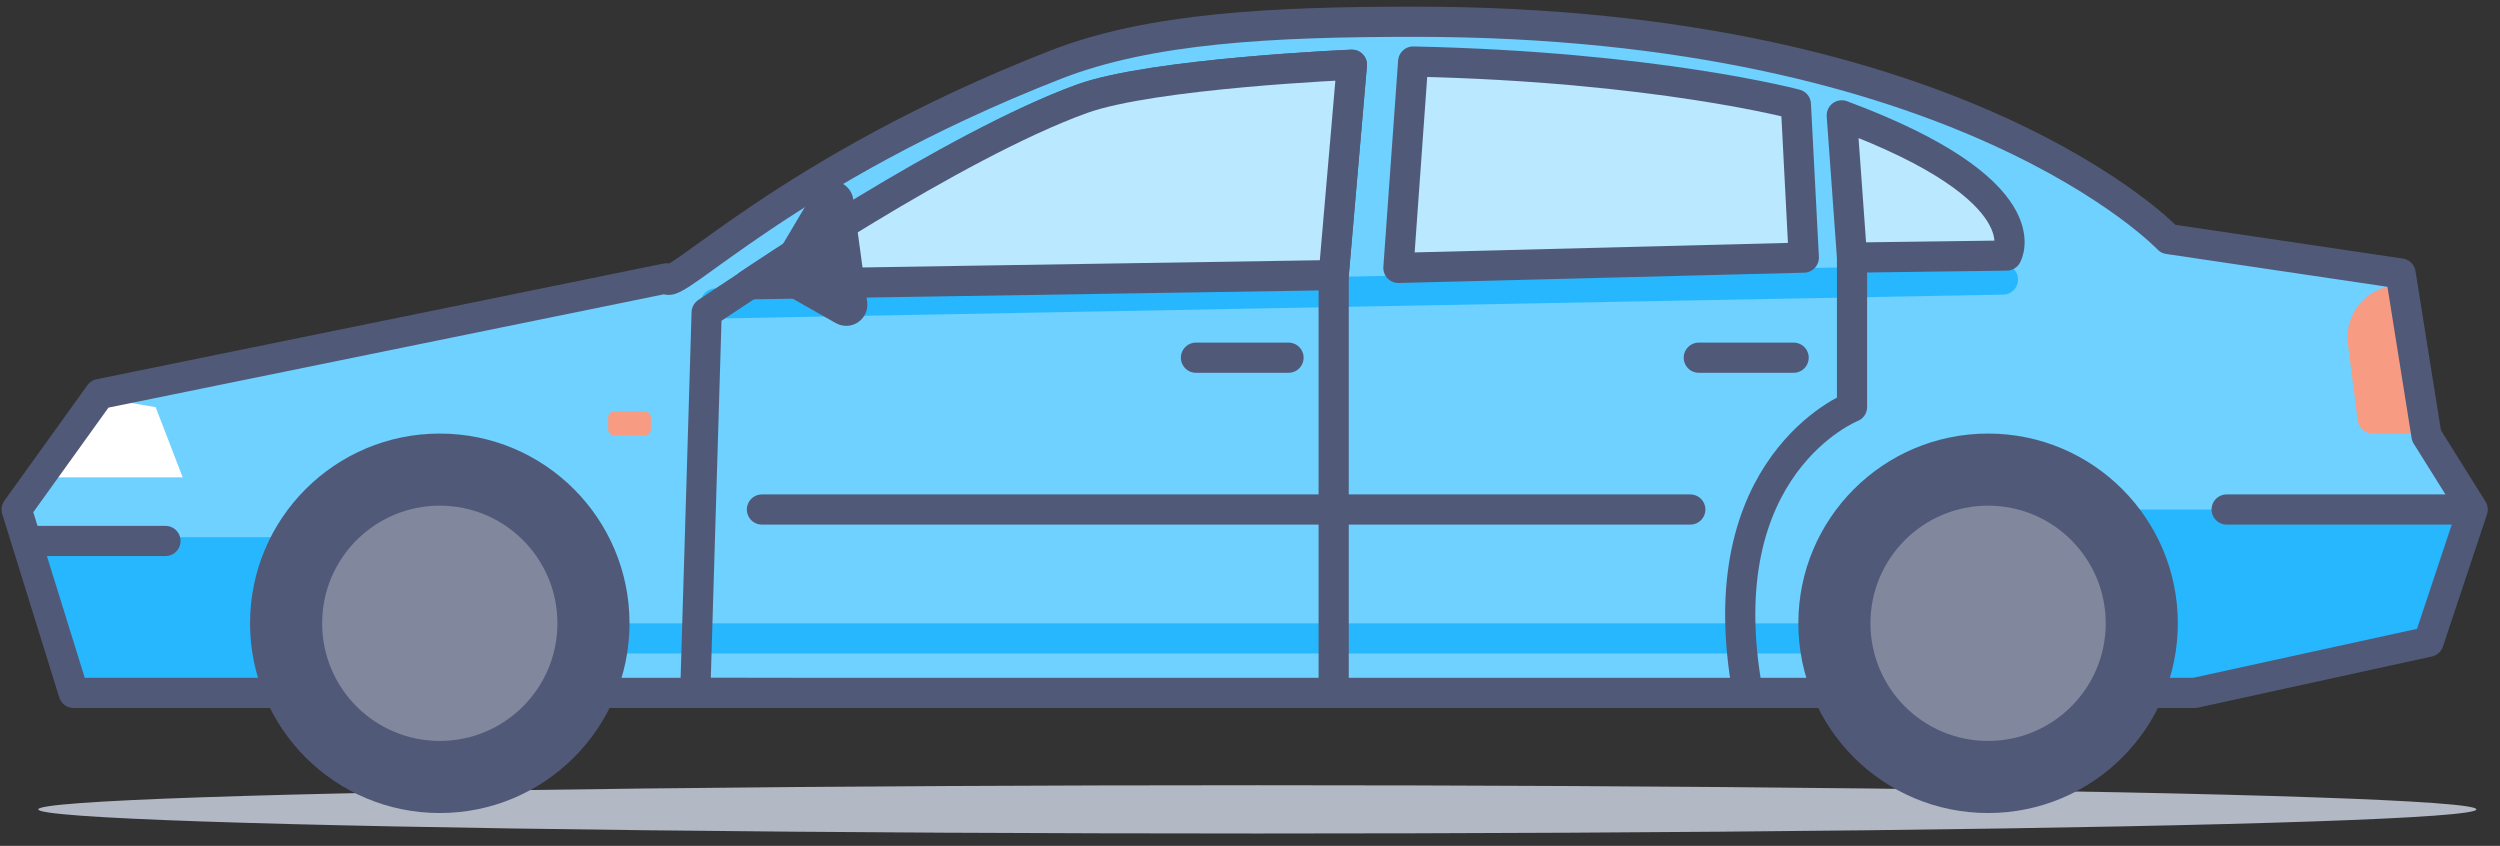 <?xml version="1.0" encoding="UTF-8" standalone="no"?>
<!DOCTYPE svg PUBLIC "-//W3C//DTD SVG 1.1//EN" "http://www.w3.org/Graphics/SVG/1.1/DTD/svg11.dtd">
<svg width="100%" height="100%" viewBox="0 0 863 292" version="1.1" xmlns="http://www.w3.org/2000/svg" xmlns:xlink="http://www.w3.org/1999/xlink" xml:space="preserve" style="fill-rule:evenodd;clip-rule:evenodd;stroke-linecap:round;stroke-linejoin:round;stroke-miterlimit:1.5;">
    <rect x="0" y="0" width="863" height="292" fill="#333333" stroke="none"/>
    <g id="vehicle.-car.-blue">
        <path d="M5.745,175.884L25.427,239.195L757.584,239.195L838.358,221.528L853.572,175.884L837.63,150.397L828.686,94.404L748.539,82.514C748.539,82.514 677.535,7.506 488.427,7.506C439.305,7.506 397.011,9.608 364.435,22.332C271.312,58.706 231.764,101.836 230.066,96.092L34.405,136.009L5.745,175.884Z" style="fill:#6ed1ff;"/>
        <clipPath id="_clip1">
            <path d="M5.745,175.884L25.427,239.195L757.584,239.195L838.358,221.528L853.572,175.884L837.63,150.397L828.686,94.404L748.539,82.514C748.539,82.514 677.535,7.506 488.427,7.506C439.305,7.506 397.011,9.608 364.435,22.332C271.312,58.706 231.764,101.836 230.066,96.092L34.405,136.009L5.745,175.884Z"/>
        </clipPath>
        <g clip-path="url(#_clip1)">
            <path d="M853.572,175.884L725.859,175.884L725.996,239.195L868.976,239.195L853.572,175.884Z" style="fill:#27b7ff;"/>
            <path d="M125.221,185.431L-2.493,185.431L-2.355,248.743L140.624,248.743L125.221,185.431Z" style="fill:#27b7ff;"/>
            <path d="M662.513,220.376L19.576,220.376" style="fill:#bae8ff;stroke:#27b7ff;stroke-width:10.42px;"/>
            <path d="M691.405,96.493L247.051,104.753" style="fill:#bae8ff;stroke:#27b7ff;stroke-width:10.42px;"/>
            <path d="M27.449,136.009L53.739,140.567L63.065,164.785L5.745,164.785L27.449,136.009Z" style="fill:#fff;"/>
            <path d="M57.12,186.742L5.745,186.742" style="fill:none;stroke:#505a78;stroke-width:10.42px;"/>
            <path d="M768.639,175.884L862.82,175.884" style="fill:none;stroke:#505a78;stroke-width:10.42px;"/>
            <path d="M586.426,123.475L619.158,123.475" style="fill:none;stroke:#505a78;stroke-width:10.42px;"/>
            <path d="M412.849,123.475L444.796,123.475" style="fill:none;stroke:#505a78;stroke-width:10.42px;"/>
            <path d="M263.021,175.884L583.488,175.884" style="fill:none;stroke:#505a78;stroke-width:10.42px;"/>
            <path d="M240.004,239.195L243.933,107.901C243.933,107.901 328.867,50.201 373.496,34.098C398,25.256 466.671,22.349 466.671,22.349L460.388,94.968L460.388,239.519L240.004,239.195Z" style="fill:none;stroke:#505a78;stroke-width:10.42px;"/>
            <path d="M460.388,94.968L258.512,98.14C258.512,98.14 328.867,50.201 373.496,34.098C398,25.256 466.671,22.349 466.671,22.349L460.388,94.968Z" style="fill:#bae8ff;stroke:#505a78;stroke-width:10.42px;"/>
            <path d="M487.827,21.243L482.733,92.484L622.676,88.923L619.938,36.009C619.938,36.009 571.56,23.038 487.827,21.243Z" style="fill:#bae8ff;stroke:#505a78;stroke-width:10.42px;"/>
            <path d="M635.778,39.824L639.32,88.923L692.692,88.217C692.692,88.217 705.95,65.952 635.778,39.824Z" style="fill:#bae8ff;stroke:#505a78;stroke-width:10.42px;"/>
            <path d="M639.32,88.923L639.32,140.496C639.32,140.496 588.816,160.449 603.359,239.195" style="fill:none;stroke:#505a78;stroke-width:10.42px;"/>
            <path d="M224.696,144.075C224.696,142.921 223.759,141.985 222.605,141.985L212.013,141.985C210.86,141.985 209.923,142.921 209.923,144.075L209.923,148.255C209.923,149.409 210.86,150.345 212.013,150.345L222.605,150.345C223.759,150.345 224.696,149.409 224.696,148.255L224.696,144.075Z" style="fill:#f79c82;"/>
            <path d="M829.344,98.522C829.344,98.522 829.341,98.522 829.334,98.521C824.004,98.208 818.811,100.286 815.168,104.189C811.524,108.092 809.808,113.415 810.486,118.711C811.74,128.501 813.11,139.205 813.867,145.111C814.2,147.715 816.417,149.666 819.042,149.666C825.587,149.666 836.813,149.666 836.813,149.666L829.344,98.522Z" style="fill:#f79c82;"/>
            <path d="M292.127,105.201L287.324,69.776L272.809,94.251L292.127,105.201Z" style="fill:#505a78;"/>
            <path d="M299.263,106.699L298.904,107.891L298.348,109.004L297.611,110.006L296.714,110.869L295.683,111.566L294.549,112.078L293.344,112.39L292.104,112.492L290.865,112.382L289.662,112.063L288.531,111.544L269.213,100.594L268.254,99.945L267.41,99.152L266.701,98.235L266.148,97.217L265.762,96.125L265.554,94.985L265.529,93.827L265.688,92.679L266.027,91.572L266.537,90.531L280.577,66.857L281.052,66.057L281.747,65.078L282.593,64.227L283.568,63.526L284.643,62.995L285.792,62.647L286.982,62.492L288.181,62.535L289.358,62.774L290.479,63.202L291.514,63.809L292.436,64.577L293.22,65.486L293.844,66.511L294.291,67.625L294.549,68.796L299.352,104.221L299.414,105.464L299.263,106.699ZM282.874,91.574L282.925,91.603L282.912,91.509L282.874,91.574Z" style="fill:#505a78;"/>
        </g>
        <path d="M5.745,175.884L25.427,239.195L757.584,239.195L838.358,221.528L853.572,175.884L837.63,150.397L828.686,94.404L748.539,82.514C748.539,82.514 677.535,7.506 488.427,7.506C439.305,7.506 397.011,9.608 364.435,22.332C271.312,58.706 231.764,101.836 230.066,96.092L34.405,136.009L5.745,175.884Z" style="fill:none;stroke:#505a78;stroke-width:10.42px;"/>
        <ellipse cx="434.025" cy="279.394" rx="420.829" ry="8.333" style="fill:#b3b8c5;"/>
        <g>
            <circle cx="151.812" cy="215.163" r="65.497" style="fill:#505a78;"/>
            <circle cx="151.812" cy="215.163" r="40.605" style="fill:#81889e;"/>
        </g>
        <g>
            <circle cx="686.286" cy="215.163" r="65.497" style="fill:#505a78;"/>
            <circle cx="686.286" cy="215.163" r="40.605" style="fill:#81889e;"/>
        </g>
    </g>
</svg>
